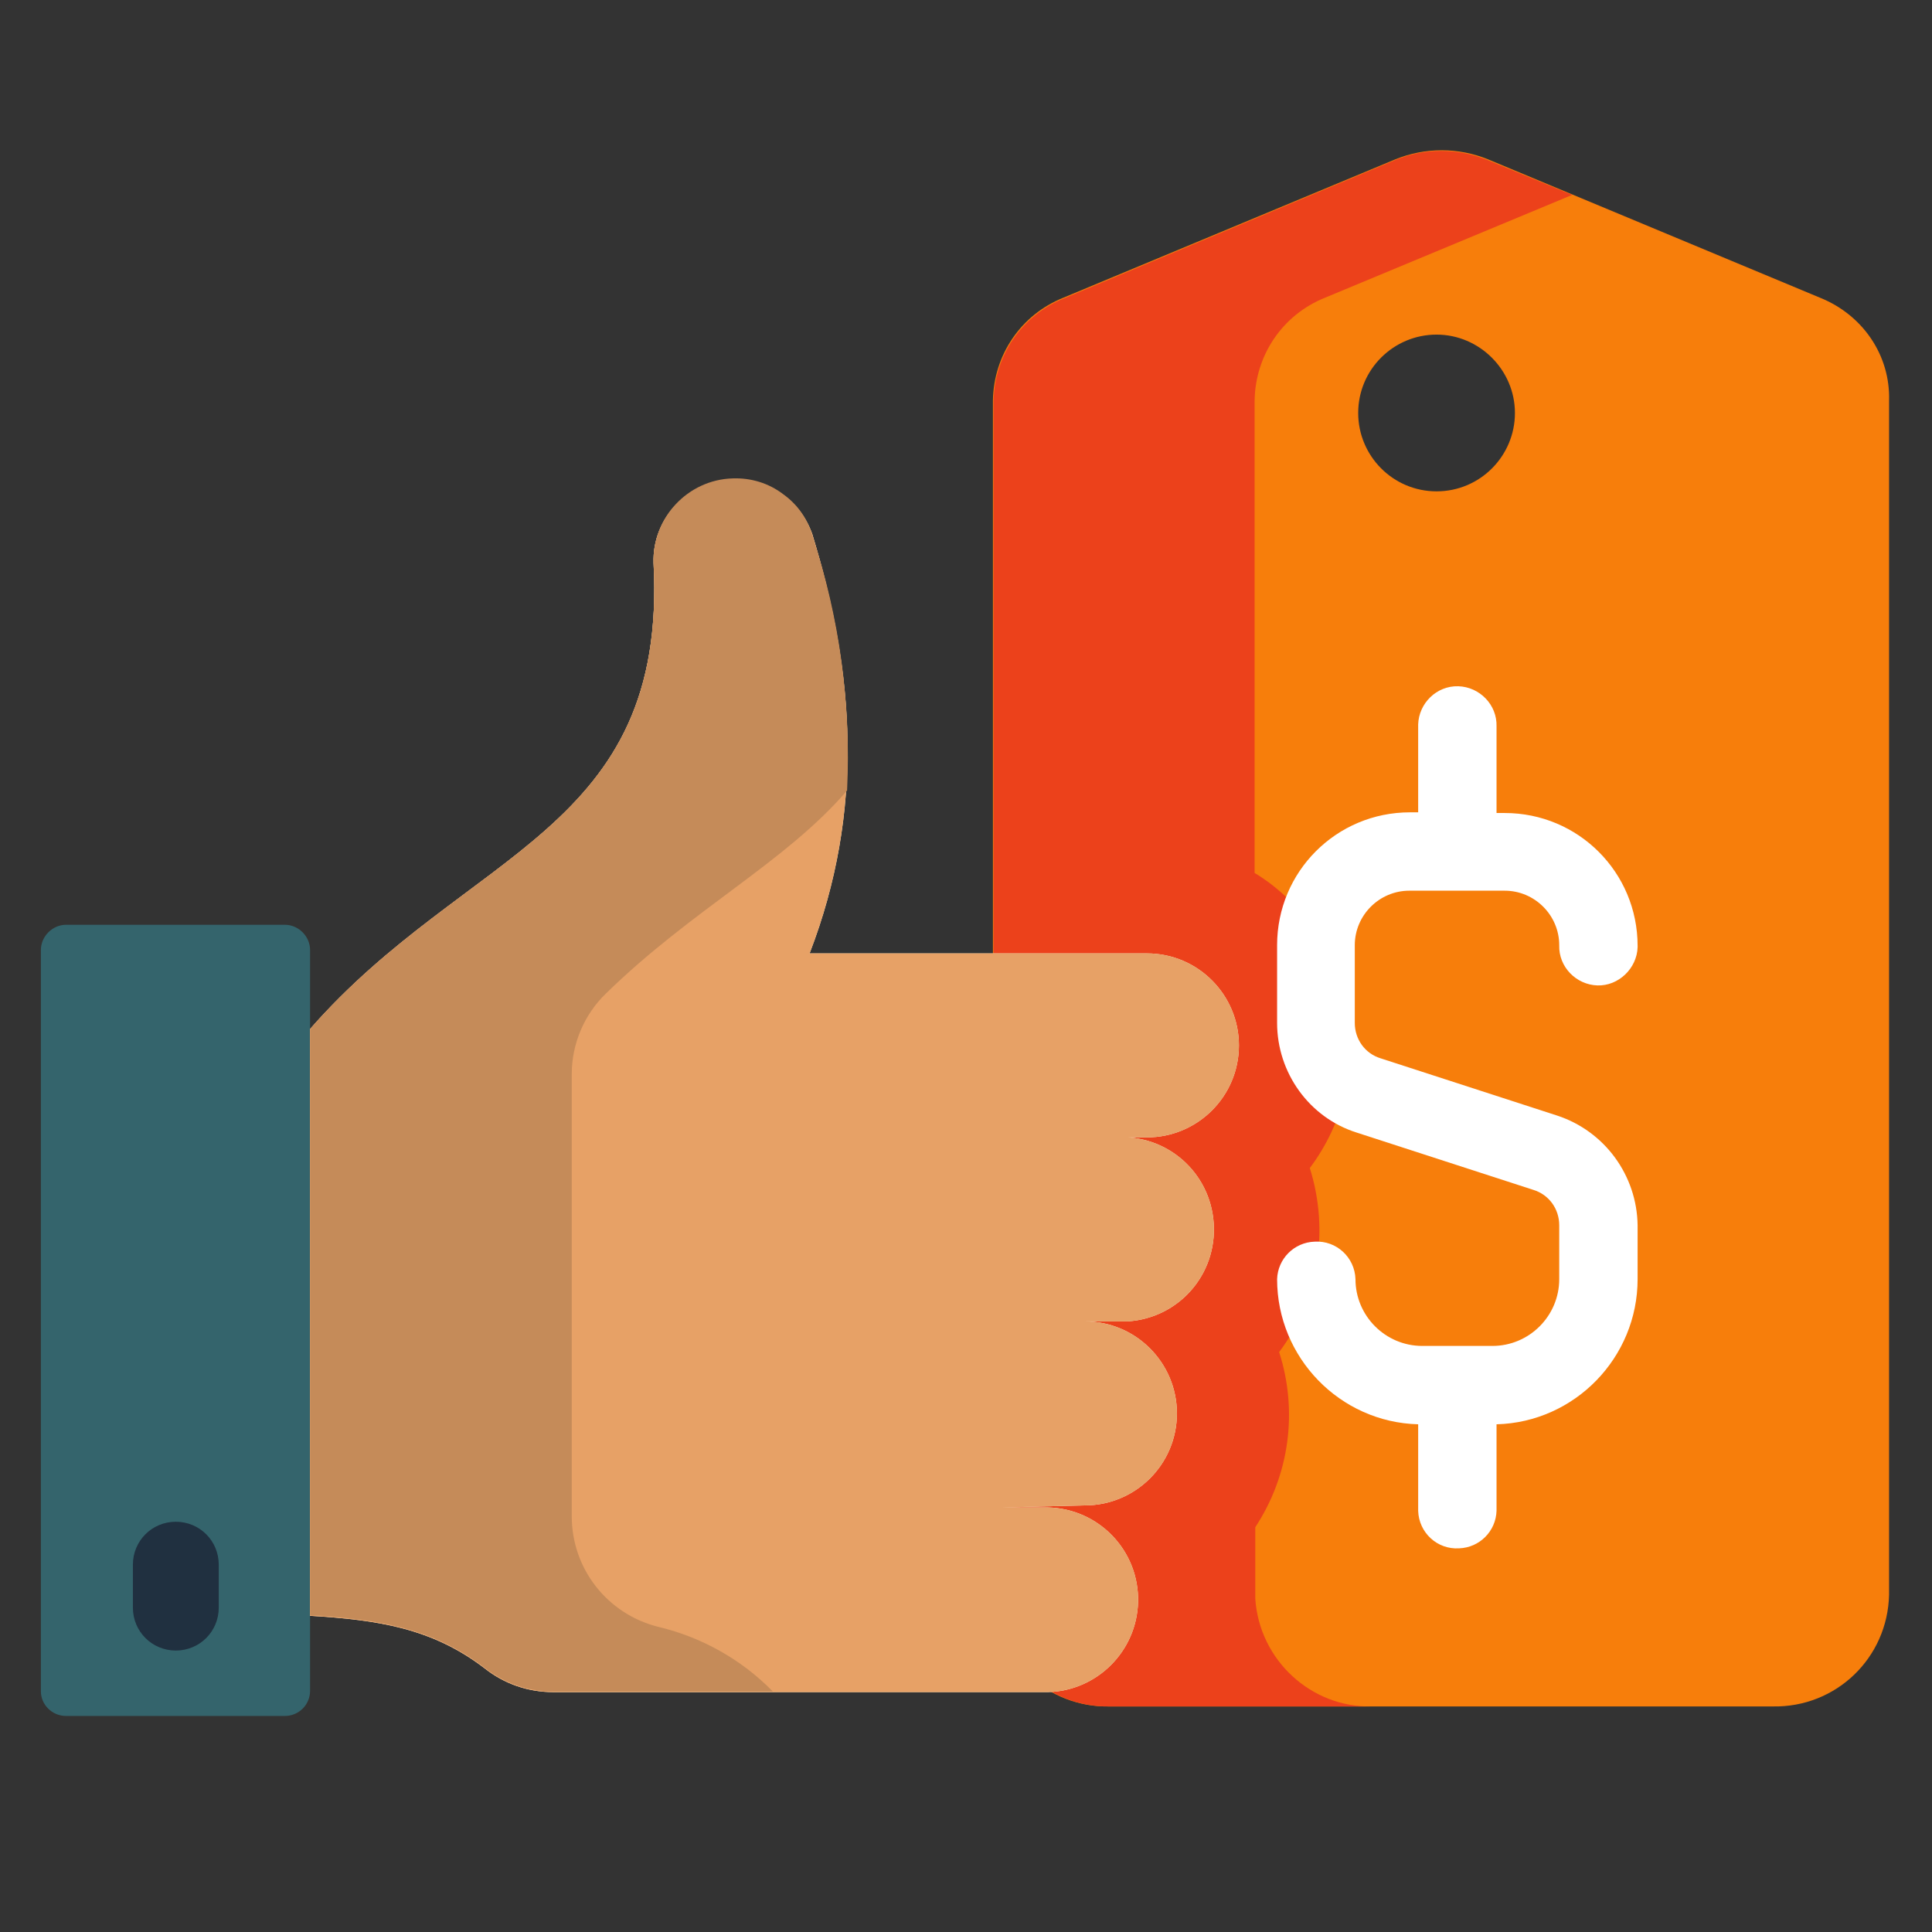 <?xml version="1.0" encoding="utf-8"?>
<!-- Generator: Adobe Illustrator 26.0.1, SVG Export Plug-In . SVG Version: 6.00 Build 0)  -->
<svg version="1.1" id="Layer_1" xmlns="http://www.w3.org/2000/svg" xmlns:xlink="http://www.w3.org/1999/xlink" x="0px" y="0px"
	 viewBox="0 0 283.5 283.5" style="enable-background:new 0 0 283.5 283.5;" xml:space="preserve">
<rect x="0" y="0" width="283.5" height="283.5" fill="#333333" stroke="none"/>
<style type="text/css">
	.st0{fill:#34646C;}
	.st1{fill:#F77E0B;}
	.st2{fill:#EC411B;}
	.st3{fill:#FFFFFF;}
	.st4{fill:#FFF0D6;}
	.st5{fill:#E7A166;}
	.st6{fill:#C58B59;}
	.st7{fill:#203040;}
</style>
<g id="Grupo_1065">
	<g id="Grupo_930">
		<path id="Trazado_597" class="st0" d="M9.7,251.8h32.1c2,0,3.7-1.6,3.7-3.7c0,0,0,0,0,0l0,0v-11l2.7-3.9v-79l-2.7-3.1v-11.7
			c0-2-1.7-3.7-3.7-3.7H9.7c-2,0-3.7,1.7-3.7,3.7l0,0v108.8C6,250.1,7.6,251.8,9.7,251.8C9.7,251.8,9.7,251.8,9.7,251.8L9.7,251.8
			L9.7,251.8z"/>
		<path id="Trazado_598" class="st1" d="M267.1,43.7l-48.7-20.3c-4.4-1.8-9.3-1.8-13.7,0l-48.7,20.3c-6.2,2.5-10.2,8.4-10.3,15.1
			V146v88.6l0,0c0.5,9,8.1,16,17.1,15.8h97.3c9.3,0.2,16.9-7.1,17.1-16.4V58.8C277.4,52.1,273.3,46.2,267.1,43.7L267.1,43.7z
			 M210.8,72.1c-6.4,0-11.5-5.2-11.5-11.5c0-6.4,5.2-11.5,11.5-11.5s11.5,5.2,11.5,11.5c0,0,0,0,0,0l0,0
			C222.3,66.9,217.2,72.1,210.8,72.1L210.8,72.1L210.8,72.1z"/>
		<path id="Trazado_599" class="st2" d="M184.2,234.6v-10.5c5-7.6,6.3-17,3.5-25.7c5.8-7.7,7.4-17.8,4.5-27c9.9-13.2,7.2-32-6-41.9
			c-0.7-0.5-1.4-1-2.1-1.4V58.8c0.1-6.7,4.1-12.6,10.3-15.1l36.3-15.1l-12.4-5.1c-4.4-1.8-9.3-1.8-13.6,0l-48.6,20.3
			c-6.2,2.5-10.2,8.4-10.3,15.1V146l0,0v88.6l0,0c0.5,9,8.1,16,17.1,15.8h38.4C192.4,250.6,184.8,243.6,184.2,234.6L184.2,234.6z"/>
		<path id="Trazado_600" class="st3" d="M228.5,163.7l-25.9-8.4c-2.3-0.7-3.8-2.8-3.8-5.2v-11.4c0-4.4,3.6-8,8-8h14c4.4,0,8,3.6,8,8
			c-0.1,3.2,2.5,5.8,5.6,5.9s5.8-2.5,5.9-5.6c0-0.1,0-0.2,0-0.2c0-10.8-8.7-19.5-19.5-19.5h-1.2v-12.7c0.1-3.2-2.5-5.8-5.6-5.9
			c-3.2-0.1-5.8,2.5-5.9,5.6v12.9h-1.2c-10.8,0-19.5,8.7-19.5,19.5v11.4c0,7.3,4.7,13.9,11.7,16.1l25.9,8.4c2.3,0.7,3.8,2.8,3.8,5.2
			v7.9c0,5.4-4.4,9.8-9.8,9.8h-10.3c-5.4,0-9.8-4.4-9.8-9.8c-0.1-3.2-2.8-5.7-6-5.5c-3,0.1-5.4,2.5-5.5,5.5l0,0
			c0,11.5,9.2,21,20.7,21.3v12.7c0.1,3.2,2.8,5.7,6,5.5c3-0.1,5.4-2.5,5.5-5.5v-12.7c11.5-0.3,20.7-9.8,20.7-21.3v-7.9
			C240.2,172.5,235.5,166,228.5,163.7z"/>
		<path id="Trazado_601" class="st4" d="M147,221.2h6.8c7.5,0.2,13.4,6.4,13.2,13.9c-0.2,7.2-6,13-13.2,13.2H81.2
			c-3.7,0-7.2-1.2-10.1-3.5c-7.7-5.9-15.7-7.1-25.6-7.7V151c23.1-26.4,52.5-28.9,50.4-68.4c-0.2-6.6,5.1-12.1,11.7-12.3
			c5.2-0.1,9.9,3.2,11.6,8.1c6.2,20.3,7.7,40.5-0.4,61.5h49.5c7.5,0,13.5,6.1,13.5,13.5c0,7.5-6.1,13.5-13.5,13.5h-4.6
			c7.5-0.5,13.9,5.1,14.4,12.6s-5.1,13.9-12.6,14.4c-0.6,0-1.2,0-1.8,0h-4.5c7.5,0,13.5,6.1,13.5,13.5c0,7.5-6.1,13.5-13.5,13.5
			L147,221.2z"/>
		<path id="Trazado_602" class="st5" d="M147,221.2h6.8c7.5,0.2,13.4,6.4,13.2,13.9c-0.2,7.2-6,13-13.2,13.2H81.2
			c-3.7,0-7.2-1.2-10.1-3.5c-7.7-5.9-15.7-7.1-25.6-7.7V151c23.1-26.4,52.5-28.9,50.4-68.4c-0.2-6.6,5.1-12.1,11.7-12.3
			c5.2-0.1,9.9,3.2,11.6,8.1c6.2,20.3,7.7,40.5-0.4,61.5h49.5c7.5,0,13.5,6.1,13.5,13.5c0,7.5-6.1,13.5-13.5,13.5h-4.6
			c7.5-0.5,13.9,5.1,14.4,12.6s-5.1,13.9-12.6,14.4c-0.6,0-1.2,0-1.8,0h-4.5c7.5,0,13.5,6.1,13.5,13.5c0,7.5-6.1,13.5-13.5,13.5
			L147,221.2z"/>
		<path id="Trazado_603" class="st6" d="M124.3,116c-9,10.5-22.7,17.4-35.4,29.8c-3.2,3.1-5,7.4-5,11.8v64.9
			c0,7.7,5.2,14.3,12.6,16.2c6.4,1.5,12.3,4.8,16.9,9.5H81.2c-3.7,0-7.2-1.2-10.1-3.5c-7.7-5.9-15.7-7.1-25.6-7.7V151
			c23.1-26.4,52.5-28.9,50.4-68.4c-0.2-6.6,5-12.2,11.6-12.4c2.7-0.1,5.3,0.7,7.4,2.3c2.1,1.5,3.6,3.6,4.3,6.1
			C123.2,90.6,124.9,103.3,124.3,116L124.3,116z"/>
		<path id="Shape" class="st7" d="M19.5,235.9v-6.3c0-3.5,2.8-6.3,6.3-6.3s6.3,2.8,6.3,6.3c0,0,0,0,0,0v6.3c0,3.5-2.8,6.3-6.3,6.3
			S19.5,239.4,19.5,235.9z"/>
	</g>
</g>
</svg>

